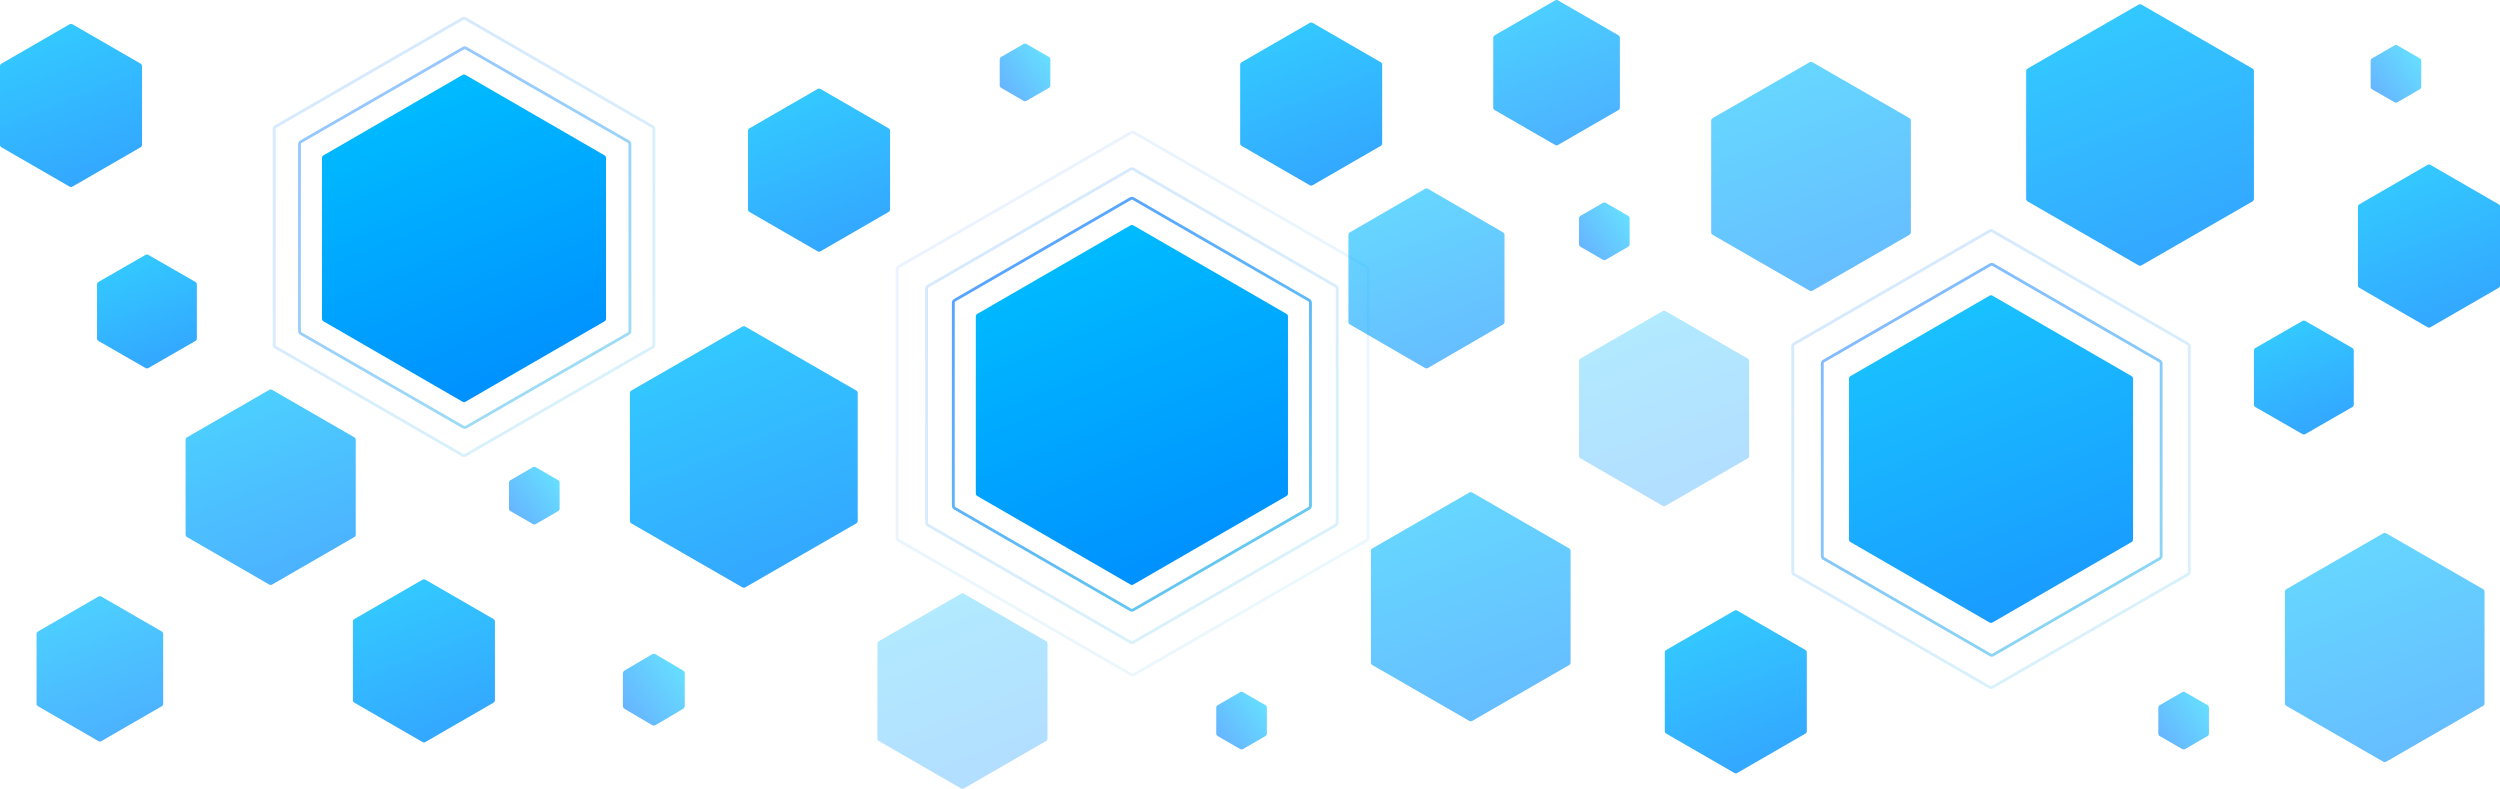 <?xml version="1.0" encoding="UTF-8"?>
<svg width="1778px" height="561px" viewBox="0 0 1778 561" version="1.1" xmlns="http://www.w3.org/2000/svg" xmlns:xlink="http://www.w3.org/1999/xlink">
    <!-- Generator: Sketch 48 (47235) - http://www.bohemiancoding.com/sketch -->
    <title>Group 41</title>
    <desc>Created with Sketch.</desc>
    <defs>
        <linearGradient x1="24.547%" y1="11.999%" x2="76.472%" y2="88.268%" id="linearGradient-1">
            <stop stop-color="#2E8FFF" offset="0%"></stop>
            <stop stop-color="#3EBAEC" offset="100%"></stop>
        </linearGradient>
        <linearGradient x1="50%" y1="0%" x2="84.512%" y2="100%" id="linearGradient-2">
            <stop stop-color="#00BBFF" offset="0%"></stop>
            <stop stop-color="#008CFF" offset="100%"></stop>
        </linearGradient>
        <linearGradient x1="0%" y1="85.772%" x2="100%" y2="-5.55111512e-15%" id="linearGradient-3">
            <stop stop-color="#007EFF" offset="0%"></stop>
            <stop stop-color="#00D4FF" offset="100%"></stop>
        </linearGradient>
    </defs>
    <g id="宽屏-风格1" stroke="none" stroke-width="1" fill="none" fill-rule="evenodd" transform="translate(-7561, -2547)">
        <g id="Group-41" transform="translate(7561, 2547)">
            <path d="M803.988,433.728 L679.01,361.49 C678.385,361.129 678,360.462 678,359.74 L678,215.26 C678,214.538 678.385,213.871 679.01,213.51 L803.988,141.272 C804.614,140.91 805.386,140.91 806.012,141.272 L930.99,213.51 C931.615,213.871 932,214.538 932,215.26 L932,359.74 C932,360.462 931.615,361.129 930.99,361.49 L806.012,433.728 C805.386,434.09 804.614,434.09 803.988,433.728 Z" id="Star" stroke="url(#linearGradient-1)" stroke-width="2.022" opacity="0.8"></path>
            <path d="M803.988,456.728 L660.01,373.491 C659.385,373.129 659,372.462 659,371.74 L659,205.26 C659,204.538 659.385,203.871 660.01,203.509 L803.988,120.272 C804.614,119.91 805.386,119.91 806.012,120.272 L949.99,203.509 C950.615,203.871 951,204.538 951,205.26 L951,371.74 C951,372.462 950.615,373.129 949.99,373.491 L806.012,456.728 C805.386,457.09 804.614,457.09 803.988,456.728 Z" id="Star" stroke="url(#linearGradient-1)" stroke-width="2.022" opacity="0.2"></path>
            <path d="M804.489,479.729 L639.012,384.24 C638.386,383.879 638,383.211 638,382.488 L638,191.512 C638,190.789 638.386,190.121 639.012,189.76 L804.489,94.271 C805.115,93.91 805.885,93.91 806.511,94.271 L971.988,189.76 C972.614,190.121 973,190.789 973,191.512 L973,382.488 C973,383.211 972.614,383.879 971.988,384.24 L806.511,479.729 C805.885,480.09 805.115,480.09 804.489,479.729 Z" id="Star" stroke="url(#linearGradient-1)" stroke-width="2.022" opacity="0.1"></path>
            <path d="M803.988,415.728 L695.01,352.74 C694.385,352.379 694,351.711 694,350.989 L694,225.011 C694,224.289 694.385,223.621 695.01,223.26 L803.988,160.272 C804.614,159.91 805.386,159.91 806.012,160.272 L914.99,223.26 C915.615,223.621 916,224.289 916,225.011 L916,350.989 C916,351.711 915.615,352.379 914.99,352.74 L806.012,415.728 C805.386,416.09 804.614,416.09 803.988,415.728 Z" id="Star" fill="url(#linearGradient-2)"></path>
            <path d="M328.988,285.728 L230.01,228.491 C229.385,228.129 229,227.462 229,226.74 L229,112.26 C229,111.538 229.385,110.871 230.01,110.509 L328.988,53.272 C329.614,52.91 330.386,52.91 331.012,53.272 L429.99,110.509 C430.615,110.871 431,111.538 431,112.26 L431,226.74 C431,227.462 430.615,228.129 429.99,228.491 L331.012,285.728 C330.386,286.09 329.614,286.09 328.988,285.728 Z" id="Star-Copy-12" fill="url(#linearGradient-2)"></path>
            <path d="M329.491,303.731 L214.013,237.24 C213.386,236.879 213,236.21 213,235.487 L213,102.513 C213,101.79 213.386,101.121 214.013,100.76 L329.491,34.269 C330.116,33.909 330.884,33.909 331.509,34.269 L446.987,100.76 C447.614,101.121 448,101.79 448,102.513 L448,235.487 C448,236.21 447.614,236.879 446.987,237.24 L331.509,303.731 C330.884,304.091 330.116,304.091 329.491,303.731 Z" id="Star-Copy-12" stroke="url(#linearGradient-1)" stroke-width="2.022" opacity="0.5"></path>
            <path d="M328.989,323.729 L196.012,246.99 C195.386,246.629 195,245.961 195,245.238 L195,91.762 C195,91.039 195.386,90.371 196.012,90.01 L328.989,13.271 C329.615,12.91 330.385,12.91 331.011,13.271 L463.988,90.01 C464.614,90.371 465,91.039 465,91.762 L465,245.238 C465,245.961 464.614,246.629 463.988,246.99 L331.011,323.729 C330.385,324.09 329.615,324.09 328.989,323.729 Z" id="Star-Copy-12" stroke="url(#linearGradient-1)" stroke-width="2.022" opacity="0.2"></path>
            <path d="M1414.988,442.728 L1316.01,385.491 C1315.385,385.129 1315,384.462 1315,383.74 L1315,269.26 C1315,268.538 1315.385,267.871 1316.01,267.509 L1414.988,210.272 C1415.614,209.91 1416.386,209.91 1417.012,210.272 L1515.99,267.509 C1516.615,267.871 1517,268.538 1517,269.26 L1517,383.74 C1517,384.462 1516.615,385.129 1515.99,385.491 L1417.012,442.728 C1416.386,443.09 1415.614,443.09 1414.988,442.728 Z" id="Star-Copy-2" fill="url(#linearGradient-2)" opacity="0.9"></path>
            <path d="M1415.488,465.728 L1297.01,397.24 C1296.385,396.879 1296,396.212 1296,395.49 L1296,258.51 C1296,257.788 1296.385,257.121 1297.01,256.76 L1415.488,188.272 C1416.114,187.91 1416.886,187.91 1417.512,188.272 L1535.99,256.76 C1536.615,257.121 1537,257.788 1537,258.51 L1537,395.49 C1537,396.212 1536.615,396.879 1535.99,397.24 L1417.512,465.728 C1416.886,466.09 1416.114,466.09 1415.488,465.728 Z" id="Star-Copy-2" stroke="url(#linearGradient-1)" stroke-width="2.022" opacity="0.6"></path>
            <path d="M1414.989,488.729 L1276.011,408.49 C1275.385,408.129 1275,407.461 1275,406.739 L1275,246.261 C1275,245.539 1275.385,244.871 1276.011,244.51 L1414.989,164.271 C1415.615,163.91 1416.385,163.91 1417.011,164.271 L1555.989,244.51 C1556.615,244.871 1557,245.539 1557,246.261 L1557,406.739 C1557,407.461 1556.615,408.129 1555.989,408.49 L1417.011,488.729 C1416.385,489.09 1415.615,489.09 1414.989,488.729 Z" id="Star-Copy-2" stroke="url(#linearGradient-1)" stroke-width="2.022" opacity="0.2"></path>
            <path d="M1044.99,512.732 L976.013,472.99 C975.386,472.629 975,471.961 975,471.238 L975,391.762 C975,391.039 975.386,390.371 976.013,390.01 L1044.99,350.268 C1045.615,349.908 1046.385,349.908 1047.01,350.268 L1115.987,390.01 C1116.614,390.371 1117,391.039 1117,391.762 L1117,471.238 C1117,471.961 1116.614,472.629 1115.987,472.99 L1047.01,512.732 C1046.385,513.092 1045.615,513.092 1044.99,512.732 Z" id="Star-Copy" fill="url(#linearGradient-2)" opacity="0.6"></path>
            <path d="M1694.99,541.732 L1626.013,501.99 C1625.386,501.629 1625,500.961 1625,500.238 L1625,420.762 C1625,420.039 1625.386,419.371 1626.013,419.01 L1694.99,379.268 C1695.615,378.908 1696.385,378.908 1697.01,379.268 L1765.987,419.01 C1766.614,419.371 1767,420.039 1767,420.762 L1767,500.238 C1767,500.961 1766.614,501.629 1765.987,501.99 L1697.01,541.732 C1696.385,542.092 1695.615,542.092 1694.99,541.732 Z" id="Star-Copy-16" fill="url(#linearGradient-2)" opacity="0.6"></path>
            <path d="M1286.99,206.732 L1218.013,166.99 C1217.386,166.629 1217,165.961 1217,165.238 L1217,85.762 C1217,85.039 1217.386,84.371 1218.013,84.01 L1286.99,44.268 C1287.615,43.908 1288.385,43.908 1289.01,44.268 L1357.987,84.01 C1358.614,84.371 1359,85.039 1359,85.762 L1359,165.238 C1359,165.961 1358.614,166.629 1357.987,166.99 L1289.01,206.732 C1288.385,207.092 1287.615,207.092 1286.99,206.732 Z" id="Star-Copy-4" fill="url(#linearGradient-2)" opacity="0.6"></path>
            <path d="M1520.991,188.731 L1442.013,143.24 C1441.386,142.879 1441,142.211 1441,141.487 L1441,50.513 C1441,49.789 1441.386,49.121 1442.013,48.76 L1520.991,3.269 C1521.615,2.909 1522.385,2.909 1523.009,3.269 L1601.987,48.76 C1602.614,49.121 1603,49.789 1603,50.513 L1603,141.487 C1603,142.211 1602.614,142.879 1601.987,143.24 L1523.009,188.731 C1522.385,189.091 1521.615,189.091 1520.991,188.731 Z" id="Star-Copy-5" fill="url(#linearGradient-2)" opacity="0.8"></path>
            <path d="M1013.486,261.726 L960.008,230.741 C959.384,230.379 959,229.713 959,228.991 L959,167.009 C959,166.287 959.384,165.621 960.008,165.259 L1013.486,134.274 C1014.113,133.911 1014.887,133.911 1015.514,134.274 L1068.992,165.259 C1069.616,165.621 1070,166.287 1070,167.009 L1070,228.991 C1070,229.713 1069.616,230.379 1068.992,230.741 L1015.514,261.726 C1014.887,262.089 1014.113,262.089 1013.486,261.726 Z" id="Star-Copy-3" fill="url(#linearGradient-2)" opacity="0.6"></path>
            <path d="M931.489,131.729 L883.011,103.74 C882.385,103.379 882,102.711 882,101.989 L882,46.011 C882,45.289 882.385,44.621 883.011,44.26 L931.489,16.271 C932.115,15.91 932.885,15.91 933.511,16.271 L981.989,44.26 C982.615,44.621 983,45.289 983,46.011 L983,101.989 C983,102.711 982.615,103.379 981.989,103.74 L933.511,131.729 C932.885,132.09 932.115,132.09 931.489,131.729 Z" id="Star-Copy-7" fill="url(#linearGradient-2)" opacity="0.8"></path>
            <path d="M1726.489,232.729 L1678.011,204.74 C1677.385,204.379 1677,203.711 1677,202.989 L1677,147.011 C1677,146.289 1677.385,145.621 1678.011,145.26 L1726.489,117.271 C1727.115,116.91 1727.885,116.91 1728.511,117.271 L1776.989,145.26 C1777.615,145.621 1778,146.289 1778,147.011 L1778,202.989 C1778,203.711 1777.615,204.379 1776.989,204.74 L1728.511,232.729 C1727.885,233.09 1727.115,233.09 1726.489,232.729 Z" id="Star-Copy-19" fill="url(#linearGradient-2)" opacity="0.8"></path>
            <path d="M1233.489,549.729 L1185.011,521.74 C1184.385,521.379 1184,520.711 1184,519.989 L1184,464.011 C1184,463.289 1184.385,462.621 1185.011,462.26 L1233.489,434.271 C1234.115,433.91 1234.885,433.91 1235.511,434.271 L1283.989,462.26 C1284.615,462.621 1285,463.289 1285,464.011 L1285,519.989 C1285,520.711 1284.615,521.379 1283.989,521.74 L1235.511,549.729 C1234.885,550.09 1234.115,550.09 1233.489,549.729 Z" id="Star-Copy-22" fill="url(#linearGradient-2)" opacity="0.8"></path>
            <path d="M1106.022,103.103 L1063.011,78.271 C1062.385,77.91 1062,77.242 1062,76.52 L1062,26.855 C1062,26.132 1062.385,25.465 1063.011,25.103 L1106.022,0.271 C1106.648,-0.09 1107.419,-0.09 1108.044,0.271 L1151.055,25.103 C1151.681,25.465 1152.067,26.132 1152.067,26.855 L1152.067,76.52 C1152.067,77.242 1151.681,77.91 1151.055,78.271 L1108.044,103.103 C1107.419,103.465 1106.648,103.465 1106.022,103.103 Z" id="Star-Copy-24" fill="url(#linearGradient-2)" opacity="0.7"></path>
            <path d="M70.022,527.103 L27.011,502.271 C26.385,501.91 26,501.242 26,500.52 L26,450.855 C26,450.132 26.385,449.465 27.011,449.103 L70.022,424.271 C70.648,423.91 71.419,423.91 72.044,424.271 L115.055,449.103 C115.681,449.465 116.067,450.132 116.067,450.855 L116.067,500.52 C116.067,501.242 115.681,501.91 115.055,502.271 L72.044,527.103 C71.419,527.465 70.648,527.465 70.022,527.103 Z" id="Star-Copy-28" fill="url(#linearGradient-2)" opacity="0.7"></path>
            <path d="M300.489,527.729 L252.011,499.74 C251.385,499.379 251,498.711 251,497.989 L251,442.011 C251,441.289 251.385,440.621 252.011,440.26 L300.489,412.271 C301.115,411.91 301.885,411.91 302.511,412.271 L350.989,440.26 C351.615,440.621 352,441.289 352,442.011 L352,497.989 C352,498.711 351.615,499.379 350.989,499.74 L302.511,527.729 C301.885,528.09 301.115,528.09 300.489,527.729 Z" id="Star-Copy-15" fill="url(#linearGradient-2)" opacity="0.8"></path>
            <path d="M581.489,178.729 L533.011,150.74 C532.385,150.379 532,149.711 532,148.989 L532,93.011 C532,92.289 532.385,91.621 533.011,91.26 L581.489,63.271 C582.115,62.91 582.885,62.91 583.511,63.271 L631.989,91.26 C632.615,91.621 633,92.289 633,93.011 L633,148.989 C633,149.711 632.615,150.379 631.989,150.74 L583.511,178.729 C582.885,179.09 582.115,179.09 581.489,178.729 Z" id="Star-Copy-9" fill="url(#linearGradient-2)" opacity="0.8"></path>
            <path d="M49.489,132.729 L1.011,104.74 C0.385,104.379 -3.48165941e-13,103.711 -3.53495011e-13,102.989 L-3.78364007e-13,47.011 C-3.75699472e-13,46.289 0.385,45.621 1.011,45.26 L49.489,17.271 C50.115,16.91 50.885,16.91 51.511,17.271 L99.989,45.26 C100.615,45.621 101,46.289 101,47.011 L101,102.989 C101,103.711 100.615,104.379 99.989,104.74 L51.511,132.729 C50.885,133.09 50.115,133.09 49.489,132.729 Z" id="Star-Copy-17" fill="url(#linearGradient-2)" opacity="0.8"></path>
            <path d="M527.991,417.731 L449.013,372.24 C448.386,371.879 448,371.211 448,370.487 L448,279.513 C448,278.789 448.386,278.121 449.013,277.76 L527.991,232.269 C528.615,231.909 529.385,231.909 530.009,232.269 L608.987,277.76 C609.614,278.121 610,278.789 610,279.513 L610,370.487 C610,371.211 609.614,371.879 608.987,372.24 L530.009,417.731 C529.385,418.091 528.615,418.091 527.991,417.731 Z" id="Star-Copy-10" fill="url(#linearGradient-2)" opacity="0.8"></path>
            <path d="M103.492,261.733 L70.014,242.489 C69.387,242.129 69,241.46 69,240.736 L69,202.264 C69,201.54 69.387,200.871 70.014,200.511 L103.492,181.267 C104.116,180.908 104.884,180.908 105.508,181.267 L138.986,200.511 C139.613,200.871 140,201.54 140,202.264 L140,240.736 C140,241.46 139.613,242.129 138.986,242.489 L105.508,261.733 C104.884,262.092 104.116,262.092 103.492,261.733 Z" id="Star-Copy-11" fill="url(#linearGradient-2)" opacity="0.8"></path>
            <path d="M1637.492,308.733 L1604.014,289.489 C1603.387,289.129 1603,288.46 1603,287.736 L1603,249.264 C1603,248.54 1603.387,247.871 1604.014,247.511 L1637.492,228.267 C1638.116,227.908 1638.884,227.908 1639.508,228.267 L1672.986,247.511 C1673.613,247.871 1674,248.54 1674,249.264 L1674,287.736 C1674,288.46 1673.613,289.129 1672.986,289.489 L1639.508,308.733 C1638.884,309.092 1638.116,309.092 1637.492,308.733 Z" id="Star-Copy-26" fill="url(#linearGradient-2)" opacity="0.8"></path>
            <path d="M191.489,415.729 L133.012,381.99 C132.386,381.628 132,380.961 132,380.238 L132,312.762 C132,312.039 132.386,311.372 133.012,311.01 L191.489,277.271 C192.115,276.91 192.885,276.91 193.511,277.271 L251.988,311.01 C252.614,311.372 253,312.039 253,312.762 L253,380.238 C253,380.961 252.614,381.628 251.988,381.99 L193.511,415.729 C192.885,416.09 192.115,416.09 191.489,415.729 Z" id="Star-Copy-14" fill="url(#linearGradient-2)" opacity="0.7"></path>
            <path d="M1139.988,184.725 L1124.01,175.489 C1123.385,175.127 1123,174.46 1123,173.738 L1123,155.262 C1123,154.54 1123.385,153.873 1124.01,153.511 L1139.988,144.275 C1140.614,143.913 1141.386,143.913 1142.012,144.275 L1157.99,153.511 C1158.615,153.873 1159,154.54 1159,155.262 L1159,173.738 C1159,174.46 1158.615,175.127 1157.99,175.489 L1142.012,184.725 C1141.386,185.087 1140.614,185.087 1139.988,184.725 Z" id="Star-Copy-8" fill="url(#linearGradient-3)" opacity="0.6"></path>
            <path d="M1702.988,72.725 L1687.01,63.489 C1686.385,63.127 1686,62.46 1686,61.738 L1686,43.262 C1686,42.54 1686.385,41.873 1687.01,41.511 L1702.988,32.275 C1703.614,31.913 1704.386,31.913 1705.012,32.275 L1720.99,41.511 C1721.615,41.873 1722,42.54 1722,43.262 L1722,61.738 C1722,62.46 1721.615,63.127 1720.99,63.489 L1705.012,72.725 C1704.386,73.087 1703.614,73.087 1702.988,72.725 Z" id="Star-Copy-23" fill="url(#linearGradient-3)" opacity="0.6"></path>
            <path d="M1551.988,532.725 L1536.01,523.489 C1535.385,523.127 1535,522.46 1535,521.738 L1535,503.262 C1535,502.54 1535.385,501.873 1536.01,501.511 L1551.988,492.275 C1552.614,491.913 1553.386,491.913 1554.012,492.275 L1569.99,501.511 C1570.615,501.873 1571,502.54 1571,503.262 L1571,521.738 C1571,522.46 1570.615,523.127 1569.99,523.489 L1554.012,532.725 C1553.386,533.087 1552.614,533.087 1551.988,532.725 Z" id="Star-Copy-27" fill="url(#linearGradient-3)" opacity="0.6"></path>
            <path d="M463.741,515.658 L444.223,504.169 C443.465,503.723 443,502.91 443,502.03 L443,478.97 C443,478.09 443.465,477.277 444.223,476.831 L463.741,465.342 C464.518,464.885 465.482,464.885 466.259,465.342 L485.777,476.831 C486.535,477.277 487,478.09 487,478.97 L487,502.03 C487,502.91 486.535,503.723 485.777,504.169 L466.259,515.658 C465.482,516.115 464.518,516.115 463.741,515.658 Z" id="Star-Copy-29" fill="url(#linearGradient-3)" opacity="0.6"></path>
            <path d="M378.988,372.725 L363.01,363.489 C362.385,363.127 362,362.46 362,361.738 L362,343.262 C362,342.54 362.385,341.873 363.01,341.511 L378.988,332.275 C379.614,331.913 380.386,331.913 381.012,332.275 L396.99,341.511 C397.615,341.873 398,342.54 398,343.262 L398,361.738 C398,362.46 397.615,363.127 396.99,363.489 L381.012,372.725 C380.386,373.087 379.614,373.087 378.988,372.725 Z" id="Star-Copy-13" fill="url(#linearGradient-3)" opacity="0.6"></path>
            <path d="M881.988,532.725 L866.01,523.489 C865.385,523.127 865,522.46 865,521.738 L865,503.262 C865,502.54 865.385,501.873 866.01,501.511 L881.988,492.275 C882.614,491.913 883.386,491.913 884.012,492.275 L899.99,501.511 C900.615,501.873 901,502.54 901,503.262 L901,521.738 C901,522.46 900.615,523.127 899.99,523.489 L884.012,532.725 C883.386,533.087 882.614,533.087 881.988,532.725 Z" id="Star-Copy-25" fill="url(#linearGradient-3)" opacity="0.6"></path>
            <path d="M727.988,71.725 L712.01,62.489 C711.385,62.127 711,61.46 711,60.738 L711,42.262 C711,41.54 711.385,40.873 712.01,40.511 L727.988,31.275 C728.614,30.913 729.386,30.913 730.012,31.275 L745.99,40.511 C746.615,40.873 747,41.54 747,42.262 L747,60.738 C747,61.46 746.615,62.127 745.99,62.489 L730.012,71.725 C729.386,72.087 728.614,72.087 727.988,71.725 Z" id="Star-Copy-30" fill="url(#linearGradient-3)" opacity="0.6"></path>
            <path d="M1182.489,359.729 L1124.012,325.99 C1123.386,325.628 1123,324.961 1123,324.238 L1123,256.762 C1123,256.039 1123.386,255.372 1124.012,255.01 L1182.489,221.271 C1183.115,220.91 1183.885,220.91 1184.511,221.271 L1242.988,255.01 C1243.614,255.372 1244,256.039 1244,256.762 L1244,324.238 C1244,324.961 1243.614,325.628 1242.988,325.99 L1184.511,359.729 C1183.885,360.09 1183.115,360.09 1182.489,359.729 Z" id="Star-Copy-6" fill="url(#linearGradient-2)" opacity="0.3"></path>
            <path d="M683.489,560.729 L625.012,526.99 C624.386,526.628 624,525.961 624,525.238 L624,457.762 C624,457.039 624.386,456.372 625.012,456.01 L683.489,422.271 C684.115,421.91 684.885,421.91 685.511,422.271 L743.988,456.01 C744.614,456.372 745,457.039 745,457.762 L745,525.238 C745,525.961 744.614,526.628 743.988,526.99 L685.511,560.729 C684.885,561.09 684.115,561.09 683.489,560.729 Z" id="Star-Copy-21" fill="url(#linearGradient-2)" opacity="0.3"></path>
        </g>
    </g>
</svg>